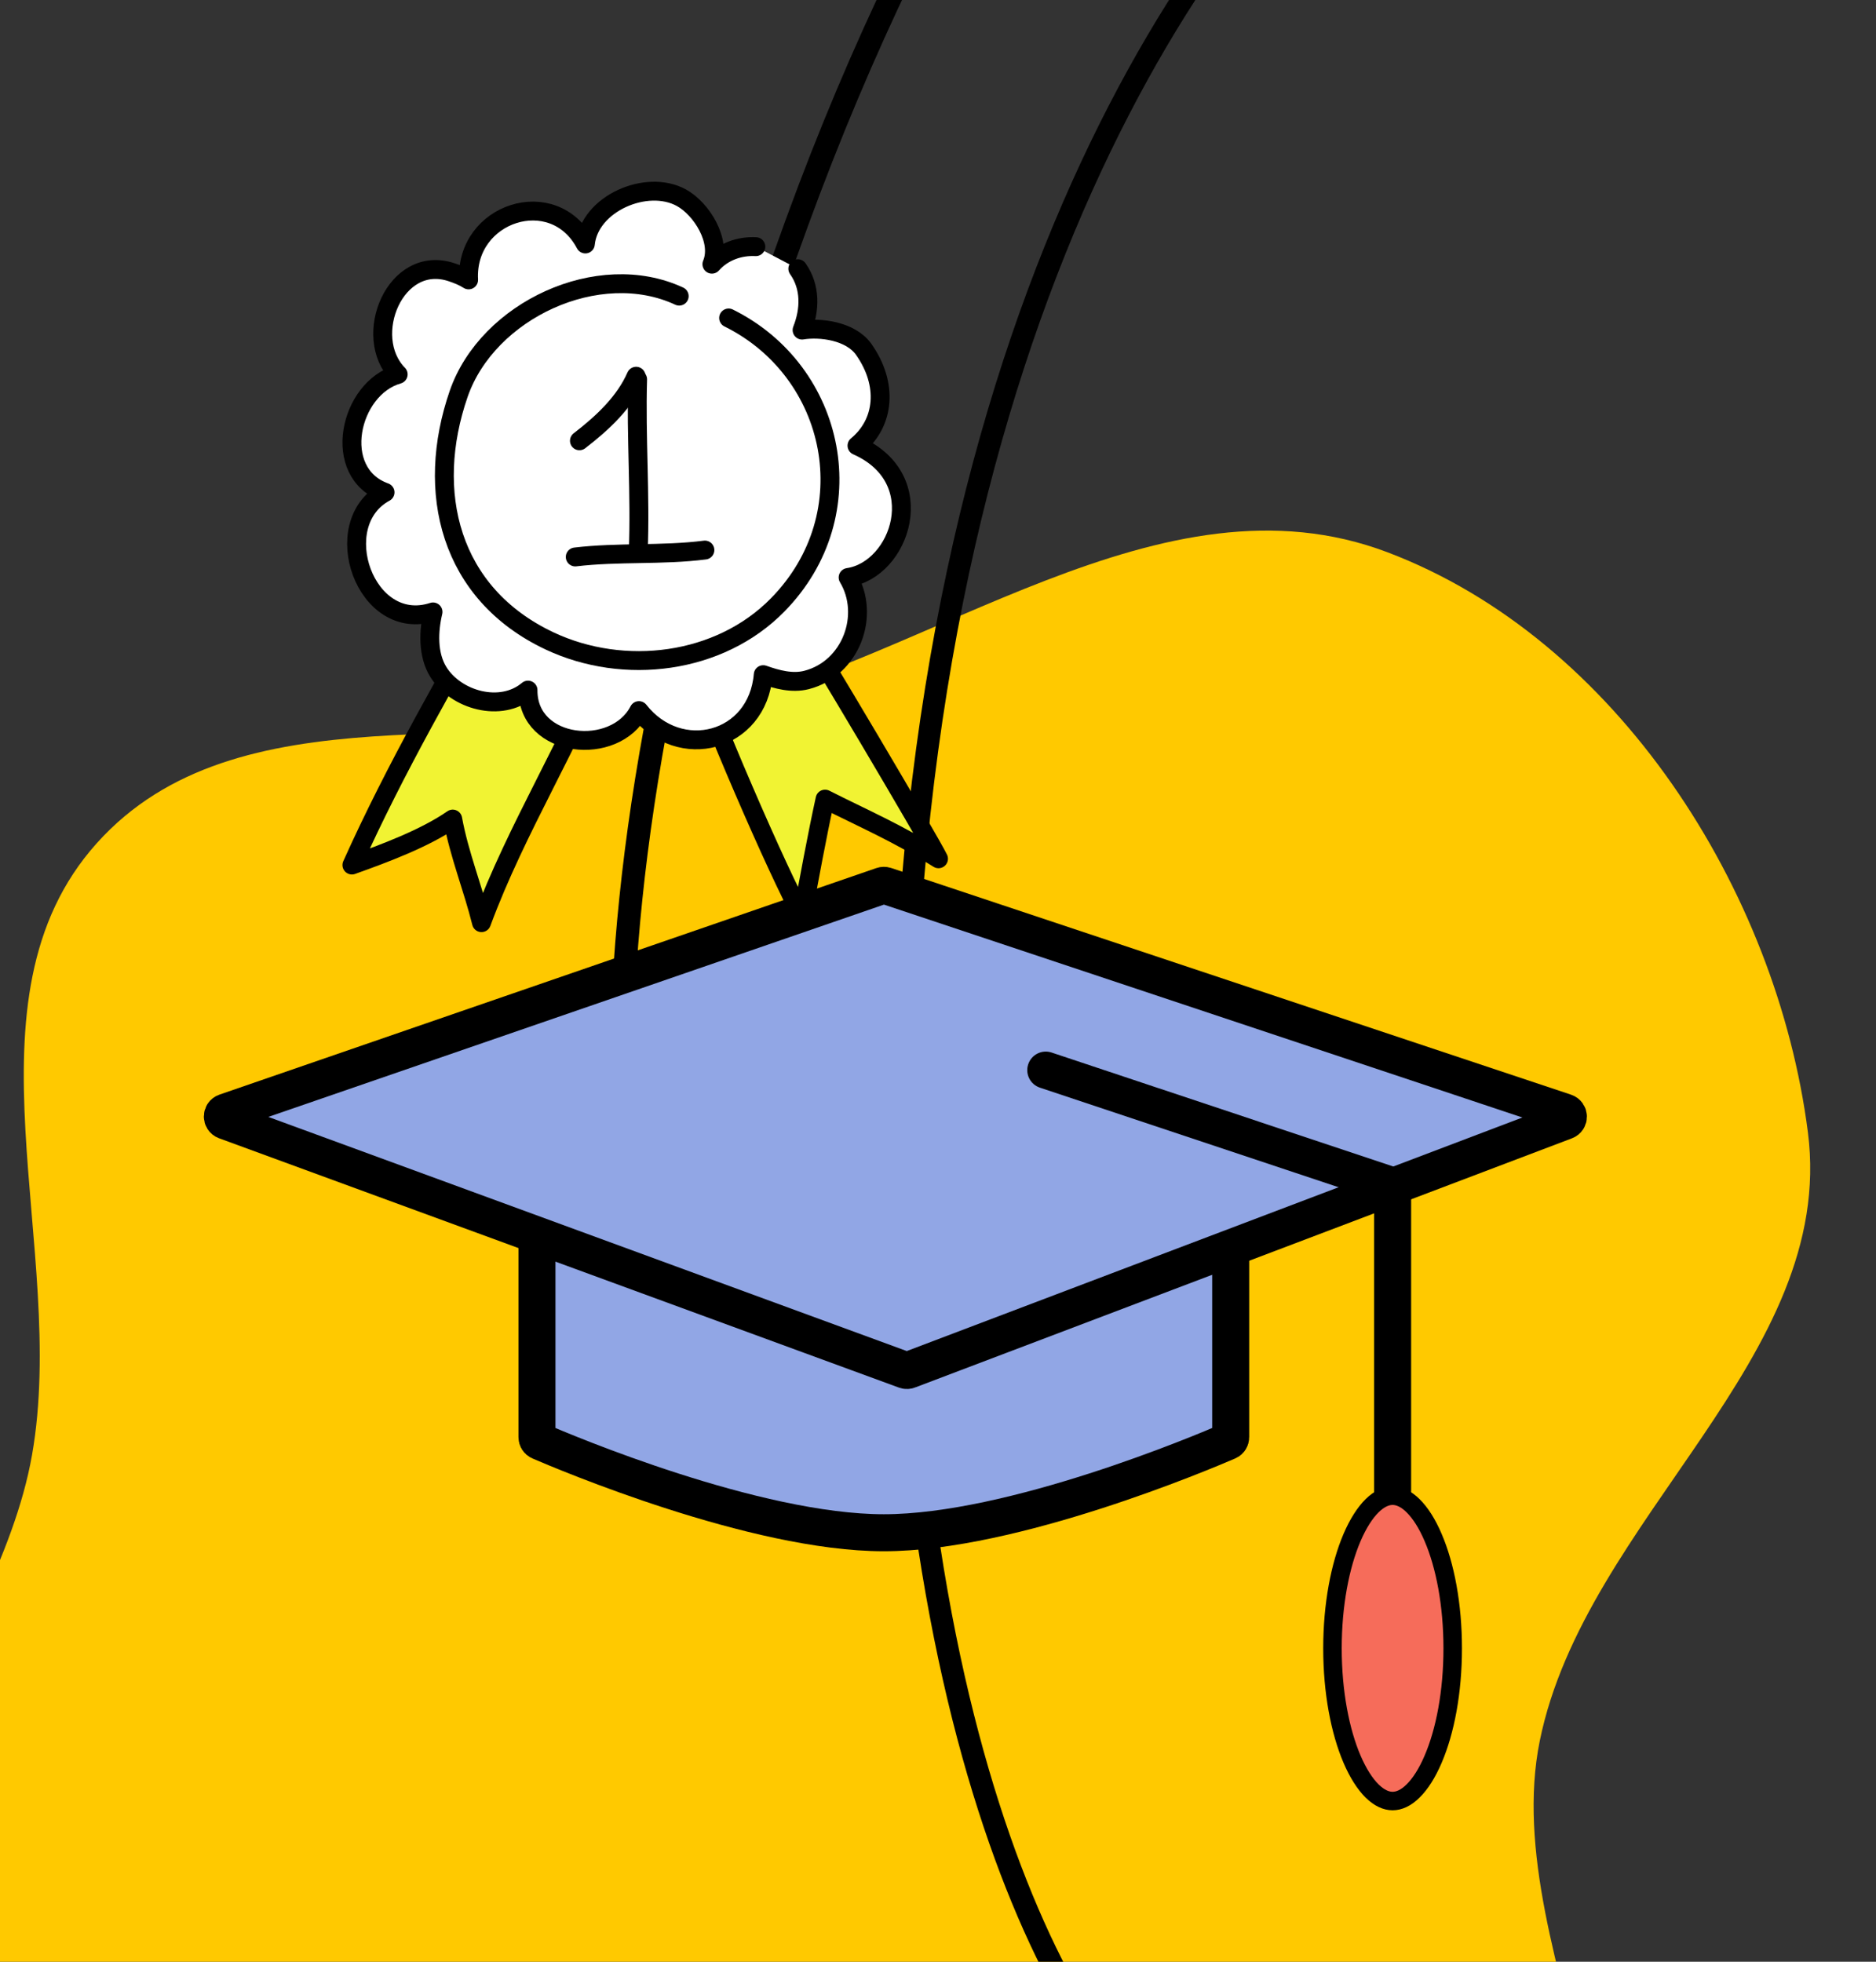 <svg width="44" height="46" viewBox="0 0 44 46" fill="none" xmlns="http://www.w3.org/2000/svg">
<rect x="0" y="0" width="44" height="46" fill="#333333" stroke="none"/>
<g clip-path="url(#clip0_788_7648)">
<path fill-rule="evenodd" clip-rule="evenodd" d="M21.342 55.68C17.705 55.048 14.813 52.831 11.304 51.684C6.596 50.144 -0.119 52.074 -2.67 47.828C-5.157 43.69 -0.086 38.873 0.751 34.118C1.605 29.264 -1.022 23.442 2.269 19.773C5.562 16.102 11.561 17.788 16.371 16.704C21.904 15.456 27.235 10.942 32.539 12.949C37.91 14.981 41.673 20.858 42.403 26.553C43.081 31.838 37.175 35.6 36.114 40.821C35.078 45.92 40.08 52.355 36.412 56.045C32.78 59.698 26.417 56.561 21.342 55.68Z" fill="#FFC900"/>
<path d="M27.149 49.5C24.765 47.549 20.258 39.357 21.298 22.193C22.338 5.028 29.533 -3.597 33 -5.765" stroke="black" stroke-width="0.52"/>
<path d="M16.408 34.176C14.612 31.526 12.553 22.028 18.684 5.239C24.814 -11.549 34.54 -18.006 38.637 -19.135" stroke="black" stroke-width="0.541"/>
<path d="M12.594 33.7V28.89L28.865 29.432V33.7C28.865 33.743 28.841 33.782 28.802 33.799C28.22 34.05 23.754 35.941 20.729 35.941C17.705 35.941 13.239 34.05 12.657 33.799C12.618 33.782 12.594 33.743 12.594 33.7Z" fill="#91A6E5" stroke="black" stroke-width="0.868"/>
<path d="M20.694 20.766L5.288 26.078C5.192 26.111 5.19 26.247 5.286 26.283L21.233 32.13C21.258 32.139 21.285 32.139 21.309 32.129L36.715 26.286C36.811 26.25 36.808 26.114 36.711 26.081L20.764 20.765C20.741 20.758 20.717 20.758 20.694 20.766Z" fill="#91A6E5" stroke="black" stroke-width="0.868"/>
<path d="M24.665 24.681C24.437 24.605 24.192 24.728 24.116 24.956C24.04 25.183 24.163 25.429 24.39 25.504L24.665 24.681ZM32.663 27.805H33.097V27.492L32.8 27.393L32.663 27.805ZM24.39 25.504L32.526 28.216L32.8 27.393L24.665 24.681L24.39 25.504ZM32.229 27.805V35.94H33.097V27.805H32.229Z" fill="black"/>
<path d="M34.072 38.652C34.072 39.678 33.894 40.597 33.613 41.251C33.473 41.579 33.312 41.83 33.143 41.996C32.976 42.161 32.814 42.232 32.662 42.232C32.511 42.232 32.349 42.161 32.181 41.996C32.013 41.83 31.852 41.579 31.711 41.251C31.431 40.597 31.252 39.678 31.252 38.652C31.252 37.626 31.431 36.707 31.711 36.053C31.852 35.725 32.013 35.474 32.181 35.308C32.349 35.143 32.511 35.072 32.662 35.072C32.814 35.072 32.976 35.143 33.143 35.308C33.312 35.474 33.473 35.725 33.613 36.053C33.894 36.707 34.072 37.626 34.072 38.652Z" fill="#F66C5A" stroke="black" stroke-width="0.434"/>
<path fill-rule="evenodd" clip-rule="evenodd" d="M14.214 15.279C13.733 14.934 13.196 14.64 12.691 14.332C12.383 14.144 12.089 13.83 11.763 13.676C10.531 15.845 9.273 18.014 8.254 20.284C9.017 20.011 9.961 19.661 10.618 19.206C10.77 20.038 11.091 20.82 11.293 21.635C12.114 19.409 13.422 17.38 14.274 15.166" fill="#F1F333"/>
<path d="M14.214 15.279C13.733 14.934 13.196 14.64 12.691 14.332C12.383 14.144 12.089 13.83 11.763 13.676C10.531 15.845 9.273 18.014 8.254 20.284C9.017 20.011 9.961 19.661 10.618 19.206C10.77 20.038 11.091 20.82 11.293 21.635C12.114 19.409 13.422 17.38 14.274 15.166" stroke="black" stroke-width="0.443" stroke-miterlimit="1.5" stroke-linecap="round" stroke-linejoin="round"/>
<path fill-rule="evenodd" clip-rule="evenodd" d="M18.436 14.108C17.834 14.492 16.852 15.083 16.215 15.409C16.526 16.492 18.308 20.595 18.817 21.473C18.987 20.564 19.154 19.641 19.351 18.738C20.249 19.193 21.044 19.531 22.012 20.137C21.798 19.696 19.093 15.126 18.436 14.108V14.108Z" fill="#F1F333" stroke="black" stroke-width="0.443" stroke-miterlimit="1.5" stroke-linecap="round" stroke-linejoin="round"/>
<path fill-rule="evenodd" clip-rule="evenodd" d="M17.728 5.784C17.347 5.764 16.958 5.899 16.697 6.195C16.928 5.646 16.449 4.892 15.981 4.636C15.167 4.189 13.823 4.773 13.729 5.721C12.979 4.303 10.906 4.988 10.991 6.563C10.864 6.483 10.74 6.434 10.596 6.385C9.27 5.937 8.469 7.892 9.339 8.778C8.192 9.102 7.751 11.086 9.031 11.545C7.672 12.279 8.561 14.866 10.156 14.349C10.05 14.797 10.028 15.35 10.281 15.757C10.69 16.417 11.745 16.72 12.384 16.182C12.373 17.551 14.424 17.752 14.986 16.663C15.939 17.876 17.767 17.408 17.901 15.82C18.219 15.933 18.579 16.031 18.915 15.945C19.958 15.679 20.422 14.425 19.892 13.541C21.116 13.362 21.858 11.228 20.1 10.45C20.746 9.918 20.837 9.011 20.256 8.19C19.949 7.758 19.237 7.67 18.812 7.74C19 7.265 19.018 6.733 18.712 6.301" fill="white"/>
<path d="M17.728 5.784C17.347 5.764 16.958 5.899 16.697 6.195C16.928 5.646 16.449 4.892 15.981 4.636C15.167 4.189 13.823 4.773 13.729 5.721C12.979 4.303 10.906 4.988 10.991 6.563C10.864 6.483 10.74 6.434 10.596 6.385C9.27 5.937 8.469 7.892 9.339 8.778C8.192 9.102 7.751 11.086 9.031 11.545C7.672 12.279 8.561 14.866 10.156 14.349C10.05 14.797 10.028 15.35 10.281 15.757C10.69 16.417 11.745 16.72 12.384 16.182C12.373 17.551 14.424 17.752 14.986 16.663C15.939 17.876 17.767 17.408 17.901 15.82C18.219 15.933 18.579 16.031 18.915 15.945C19.958 15.679 20.422 14.425 19.892 13.541C21.116 13.362 21.858 11.228 20.1 10.45C20.746 9.918 20.837 9.011 20.256 8.19C19.949 7.758 19.237 7.67 18.812 7.74C19 7.265 19.018 6.733 18.712 6.301" stroke="black" stroke-width="0.443" stroke-miterlimit="1.5" stroke-linecap="round" stroke-linejoin="round"/>
<path d="M15.93 6.944C14.042 6.064 11.437 7.274 10.758 9.235C9.964 11.531 10.538 13.923 12.894 15.031C14.635 15.849 16.873 15.577 18.239 14.185C20.33 12.056 19.619 8.706 17.089 7.456" stroke="black" stroke-width="0.443" stroke-miterlimit="1.5" stroke-linecap="round" stroke-linejoin="round"/>
<path d="M13.59 10.336C14.149 9.906 14.655 9.425 14.92 8.822" stroke="black" stroke-width="0.443" stroke-miterlimit="1.5" stroke-linecap="round" stroke-linejoin="round"/>
<path fill-rule="evenodd" clip-rule="evenodd" d="M14.955 8.896C14.914 10.246 15.024 11.599 14.969 12.947Z" fill="white"/>
<path d="M14.955 8.896C14.914 10.246 15.024 11.599 14.969 12.947" stroke="black" stroke-width="0.443" stroke-miterlimit="1.5" stroke-linecap="round" stroke-linejoin="round"/>
<path fill-rule="evenodd" clip-rule="evenodd" d="M13.492 13.06C14.499 12.94 15.534 13.026 16.533 12.898Z" fill="white"/>
<path d="M13.492 13.06C14.499 12.94 15.534 13.026 16.533 12.898" stroke="black" stroke-width="0.443" stroke-miterlimit="1.5" stroke-linecap="round" stroke-linejoin="round"/>
</g>
<defs>
<clipPath id="clip0_788_7648">
<rect width="44" height="46" fill="white"/>
</clipPath>
</defs>
</svg>
